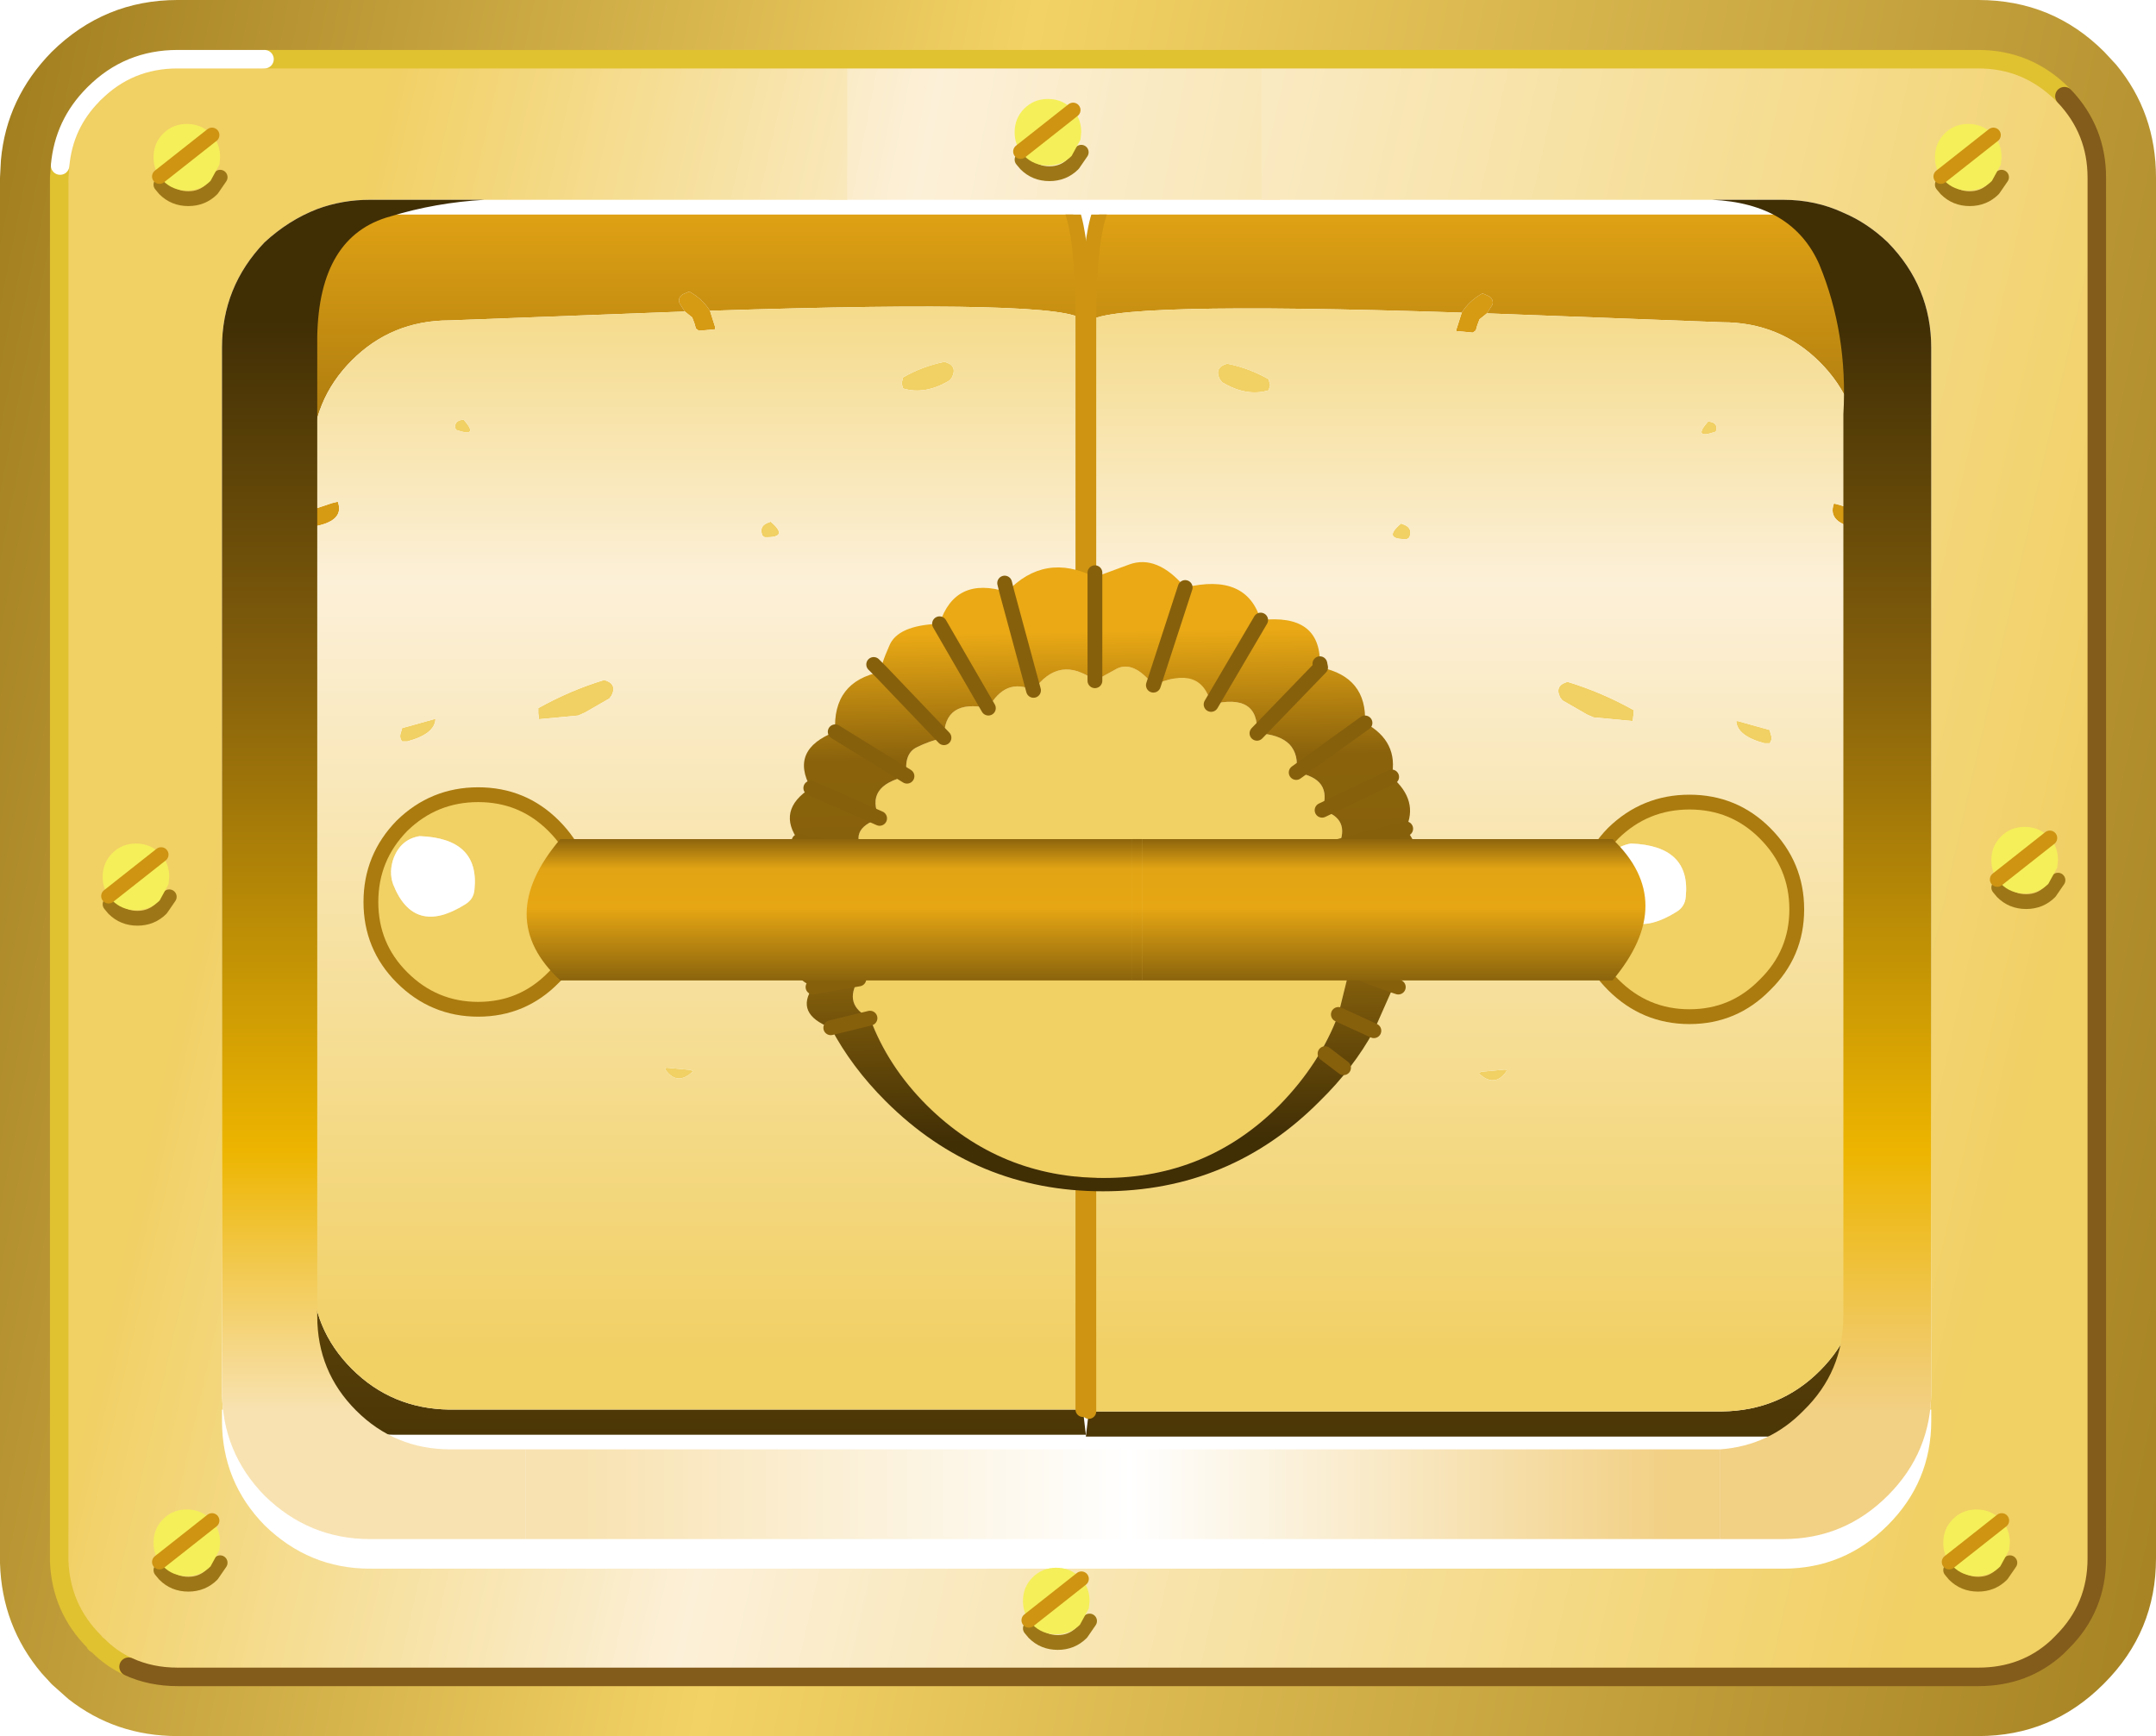 <svg viewBox="0 0 116.55 93.85" preserveAspectRatio="xMidYMid" anigen:version="0.8.1" xmlns:xlink="http://www.w3.org/1999/xlink" xmlns="http://www.w3.org/2000/svg" xmlns:anigen="http://www.anigen.org/namespace"><g transform="translate(-19.5 -3.5)"><clipPath id="a"><path d="M115.55 15.1q3.45 0 5.85 2.4 2.4 2.4 2.45 5.85v50.7q-.05 3.4-2.45 5.8-2.4 2.45-5.85 2.45H40.7q-3.45 0-5.85-2.45-2.4-2.4-2.4-5.8v-50.7q0-3.45 2.4-5.85 2.4-2.4 5.85-2.4h74.85" fill="#33f" fill-rule="evenodd"/></clipPath><g clip-path="url(#a)"><use height="82" transform="translate(53.5 -15.5)" width="32.6" xlink:href="#sprite0"/><use height="82" transform="translate(32.7 -8.05)" width="32.6" xlink:href="#sprite0"/><use height="82" transform="translate(81.95 -14.05)" width="32.6" xlink:href="#sprite0"/><use height="82" transform="translate(86.35 -4.6)" width="32.6" xlink:href="#sprite0"/><use height="82" transform="translate(59.85 -4.6)" width="32.6" xlink:href="#sprite0"/><use height="82" transform="translate(70.6 2.3)" width="32.6" xlink:href="#sprite0"/><use height="82" transform="translate(48.05 2)" width="32.6" xlink:href="#sprite0"/><use height="84.55" transform="matrix(.8 0 0 .8 32.48 13.42)" width="57.45" xlink:href="#b"><animateTransform attributeName="transform" attributeType="auto" type="translate" values="0 0;-53 0" calcMode="spline" keyTimes="0;1" keySplines="0 0 1 1" dur="0.3s" begin="1.3s" repeatCount="0" additive="sum" accumulate="none" fill="freeze"/></use><use height="84.55" transform="matrix(-.8 0 0 .8 123.92 13.52)" width="57.45" xlink:href="#b"><animateTransform attributeName="transform" attributeType="auto" type="translate" values="0 0;-53 0" calcMode="spline" keyTimes="0;1" keySplines="0 0 1 1" dur="0.3s" begin="1.3s" repeatCount="0" additive="sum" accumulate="none" fill="freeze"/></use></g><use height="93.85" transform="translate(19.5 3.5)" width="116.55" xlink:href="#c"/><use height="5.55" transform="matrix(.8 0 0 .8 124.02 10.2)" width="5.1" xlink:href="#d"/><use height="5.55" transform="matrix(.8 0 0 .8 27.72 10.2)" width="5.1" xlink:href="#d"/><use height="5.55" transform="matrix(.8 0 0 .8 27.72 85.1)" width="5.1" xlink:href="#d"/><use height="5.55" transform="matrix(.8 0 0 .8 124.47 85.1)" width="5.1" xlink:href="#d"/><use height="5.55" transform="matrix(.8 0 0 .8 127.07 48.2)" width="5.1" xlink:href="#d"/><use height="5.55" transform="matrix(.8 0 0 .8 24.97 49.1)" width="5.1" xlink:href="#d"/><use height="5.55" transform="matrix(.8 0 0 .8 74.27 8.85)" width="5.1" xlink:href="#d"/><use height="5.55" transform="matrix(.8 0 0 .8 74.72 88.25)" width="5.1" xlink:href="#d"/><use height="72.4" transform="translate(31.5 14.3)" width="92.4" xlink:href="#e"/><use transform="matrix(.8 0 0 .8 79.05 50.9)" xlink:href="#f" width="100%" height="100%">-21.55, -21.25<animateTransform attributeName="transform" attributeType="auto" type="scale" values="1 1;0 0" calcMode="spline" keyTimes="0;1" keySplines="0 0 1 1" dur="0.3s" begin="1s" repeatCount="0" additive="sum" accumulate="none" fill="freeze"/></use><use height="16" transform="matrix(.8 0 0 .8 39.15 46.06)" width="97.35" xlink:href="#g"><animateTransform attributeName="transform" attributeType="auto" type="translate" values="0 0;0 5" calcMode="spline" keyTimes="0;1" keySplines="0 0 1 1" dur="0.1s" begin="0.6s" repeatCount="0" additive="sum" accumulate="none" fill="freeze"/><animateTransform attributeName="transform" attributeType="auto" type="translate" values="0 0;0 -5" calcMode="spline" keyTimes="0;1" keySplines="0 0 1 1" dur="0.1s" begin="0.7s" repeatCount="0" additive="sum" accumulate="none" fill="freeze"/><animateTransform attributeName="transform" attributeType="auto" type="rotate" values="0 48.5 8.5;90 48.5 8.5" calcMode="spline" keyTimes="0;1" keySplines="0 0 1 1" dur="0.2s" begin="0.8s" repeatCount="0" additive="sum" accumulate="none" fill="freeze"/><animateTransform attributeName="transform" attributeType="auto" type="translate" values="0 0;0 -53" calcMode="spline" keyTimes="0;1" keySplines="0 0 1 1" dur="0.3s" begin="1.3s" repeatCount="0" additive="sum" accumulate="none" fill="freeze"/></use></g><defs><linearGradient gradientTransform="matrix(0 -.068 .067 0 61.55 52.45)" gradientUnits="userSpaceOnUse" id="h" spreadMethod="pad" x1="-819.2" x2="819.2"><stop offset="0" stop-color="#402e05"/><stop offset=".322" stop-color="#85600c"/><stop offset=".753" stop-color="#8a620c"/><stop offset="1" stop-color="#eaa915"/></linearGradient><linearGradient gradientTransform="matrix(0 -.068 .067 0 61.55 72.45)" gradientUnits="userSpaceOnUse" id="i" spreadMethod="pad" x1="-819.2" x2="819.2"><stop offset="0" stop-color="#402e05"/><stop offset=".322" stop-color="#85600c"/><stop offset=".753" stop-color="#8a620c"/><stop offset="1" stop-color="#eaa915"/></linearGradient><linearGradient gradientTransform="matrix(0 .049 -.061 0 32.2 57.25)" gradientUnits="userSpaceOnUse" id="j" spreadMethod="pad" x1="-819.2" x2="819.2"><stop offset="0" stop-color="#f1d064"/><stop offset=".345" stop-color="#fcf0d8"/><stop offset="1" stop-color="#f1d064"/></linearGradient><linearGradient gradientTransform="matrix(.08 .016 -.013 .066 79.9 51)" gradientUnits="userSpaceOnUse" id="k" spreadMethod="pad" x1="-819.2" x2="819.2"><stop offset="0" stop-color="#a37f20"/><stop offset=".4" stop-color="#f3d265"/><stop offset="1" stop-color="#a37f20"/></linearGradient><linearGradient gradientTransform="matrix(.059 .011 -.012 .062 75.9 58.7)" gradientUnits="userSpaceOnUse" id="l" spreadMethod="pad" x1="-819.2" x2="819.2"><stop offset="0" stop-color="#f1d064"/><stop offset=".345" stop-color="#fcf0d8"/><stop offset="1" stop-color="#f1d064"/></linearGradient><linearGradient gradientTransform="matrix(.059 .013 -.014 .062 79.65 58.65)" gradientUnits="userSpaceOnUse" id="m" spreadMethod="pad" x1="-819.2" x2="819.2"><stop offset="0" stop-color="#f1d064"/><stop offset=".345" stop-color="#fcf0d8"/><stop offset="1" stop-color="#f1d064"/></linearGradient><linearGradient gradientTransform="matrix(0 .036 -.054 0 70.7 50.3)" gradientUnits="userSpaceOnUse" id="n" spreadMethod="pad" x1="-819.2" x2="819.2"><stop offset="0" stop-color="#402e05"/><stop offset=".322" stop-color="#85600c"/><stop offset=".761" stop-color="#edb500"/><stop offset="1" stop-color="#f8e2b1"/></linearGradient><linearGradient gradientTransform="matrix(0 .036 -.054 0 70.7 50.3)" gradientUnits="userSpaceOnUse" id="o" spreadMethod="pad" x1="-819.2" x2="819.2"><stop offset="0" stop-color="#402e05"/><stop offset=".322" stop-color="#85600c"/><stop offset=".761" stop-color="#edb500"/><stop offset="1" stop-color="#f2d084"/></linearGradient><linearGradient gradientTransform="matrix(-.036 -0 0 -.054 80.25 64.85)" gradientUnits="userSpaceOnUse" id="p" spreadMethod="pad" x1="-819.2" x2="819.2"><stop offset="0" stop-color="#f2d084"/><stop offset=".494" stop-color="#fff"/><stop offset="1" stop-color="#f8e2b1"/></linearGradient><linearGradient gradientTransform="matrix(-0 -.021 .067 -.001 26.9 21.8)" gradientUnits="userSpaceOnUse" id="q" spreadMethod="pad" x1="-819.2" x2="819.2"><stop offset="0" stop-color="#402e05"/><stop offset=".322" stop-color="#85600c"/><stop offset=".753" stop-color="#8a620c"/><stop offset="1" stop-color="#eaa915"/></linearGradient><linearGradient gradientTransform="matrix(0 -.006 .006 0 42.75 4.8)" gradientUnits="userSpaceOnUse" id="t" spreadMethod="pad" x1="-819.2" x2="819.2"><stop offset="0" stop-color="#87610c"/><stop offset=".518" stop-color="#e7a714"/><stop offset=".784" stop-color="#e2a414"/><stop offset="1" stop-color="#87600c"/></linearGradient><linearGradient gradientTransform="matrix(0 -.006 .006 0 47.75 4.8)" gradientUnits="userSpaceOnUse" id="u" spreadMethod="pad" x1="-819.2" x2="819.2"><stop offset="0" stop-color="#87610c"/><stop offset=".518" stop-color="#e7a714"/><stop offset=".784" stop-color="#e2a414"/><stop offset="1" stop-color="#87600c"/></linearGradient><linearGradient gradientTransform="matrix(0 -.006 .006 0 37.75 4.8)" gradientUnits="userSpaceOnUse" id="v" spreadMethod="pad" x1="-819.2" x2="819.2"><stop offset="0" stop-color="#87610c"/><stop offset=".518" stop-color="#e7a714"/><stop offset=".784" stop-color="#e2a414"/><stop offset="1" stop-color="#87600c"/></linearGradient><g id="w"><path d="m48.2 31-.15.2q-1.65 1-3.15.55l-.1-.35.1-.4q1.3-.75 2.8-1.05.9.25.5 1.05m-33.5 3.55-.05-.1q-.1-.4.3-.55l.25-.05q1.1 1.25-.5.7m20.85 7.25-.15-.1q-.25-.6.3-.85l.25-.1q1.3 1.1-.4 1.05m-15.3 11.9v-.35q2.15-1.2 4.45-1.9.9.25.5 1.05l-.15.2-1.65.95-.45.2-2.65.25-.05-.4m15.95 9.7.25-.05q.85 1.7-2.15 1.65l-.1-.1q.25-1.25 2-1.5m-3.85 6.75q-1.05 1-2.85 0h2.85M11.05 55.6q-.2-.25-.1-.55l.1-.35 2.15-.6h.1q-.05 1-1.9 1.5h-.35m5.15 10.55q.55 1.4-1.9 2.7l-1.4.8-.6.2-.15-.6.05-.15q1.4-2.05 3.75-2.9l.25-.05m12.75 11.5 1.6.15.15.1q-1.05 1-1.85-.1-.1-.15.1-.15m22.65-27.5q.45 1.1-1.85 2l-3.3.2q1.6-1.5 4-2.2l1-.25.15.25" fill="#f1d064" fill-rule="evenodd" transform="translate(-.1 -17.9)"/><path d="m4.95 41.1-.35.05q.3.55-.9.15l-.05-.1q-.05-.35.25-.5l.1-.35.2-.2.75-.2 1.35-.45.4-.1q.5 1.35-1.75 1.7m25.2-14.55L29.8 26l-.05-.15q0-.35.35-.5l.35-.15q.9.5 1.4 1.3l.35 1.1v.15l-1.1.1-.2-.15-.1-.35-.15-.4-.5-.4" fill="#d69a13" fill-rule="evenodd" transform="translate(-.1 -17.9)"/><path d="M.1 70.15h4.85v21.3q0 3.85 2.7 6.55 2.7 2.7 6.6 2.75h42.8l.2 1.7h-46.8q-4.3-.05-7.35-3.05-3-3-3-7.3V70.15" fill="url(#h)" fill-rule="evenodd" transform="translate(-.1 -17.9)"/><path d="M54.7 18.45q2.35-.8 2.35 8.7-.85-1.45-25.2-.65-.5-.8-1.4-1.3l-.35.15q-.35.15-.35.5l.05.15.35.55-15.9.6q-3.9 0-6.6 2.7-2.7 2.7-2.7 6.6v3.5l-.75.2-.2.2-.1.35q-.3.15-.25.5l.05.1q1.2.4.9-.15l.35-.05v29.05H.1v-41.4q0-4.3 3-7.3 3.05-3 7.35-3H54.7" fill="url(#i)" fill-rule="evenodd" transform="translate(-.1 -17.9)"/><path d="M48.2 31q.4-.8-.5-1.05-1.5.3-2.8 1.05l-.1.4.1.35q1.5.45 3.15-.55l.15-.2M4.95 70.15V41.1q2.25-.35 1.75-1.7l-.4.1-1.35.45v-3.5q0-3.9 2.7-6.6 2.7-2.7 6.6-2.7l15.9-.6.5.4.15.4.1.35.2.15 1.1-.1v-.15l-.35-1.1q24.35-.8 25.2.65v73.6h-42.8q-3.9-.05-6.6-2.75-2.7-2.7-2.7-6.55v-21.3m9.75-35.6q1.6.55.5-.7l-.25.05q-.4.15-.3.55l.05.1m1.5 31.6-.25.05q-2.35.85-3.75 2.9l-.05.15.15.6.6-.2 1.4-.8q2.45-1.3 1.9-2.7M11.05 55.6h.35q1.85-.5 1.9-1.5h-.1l-2.15.6-.1.35q-.1.3.1.55m21.3 14.55H29.5q1.8 1 2.85 0m3.85-6.75q-1.75.25-2 1.5l.1.1q3 .05 2.15-1.65l-.25.05m-15.95-9.7.05.4 2.65-.25.45-.2 1.65-.95.15-.2q.4-.8-.5-1.05-2.3.7-4.45 1.9v.35m15.3-11.9q1.7.05.4-1.05l-.25.1q-.55.25-.3.85l.15.1m16.05 8.35-.15-.25-1 .25q-2.4.7-4 2.2l3.3-.2q2.3-.9 1.85-2m-22.65 27.5q-.2 0-.1.15.8 1.1 1.85.1l-.15-.1-1.6-.15" fill="url(#j)" fill-rule="evenodd" transform="translate(-.1 -17.9)"/><path d="M57.05 27.15q0-9.5-2.35-8.7m2.35 8.7v23m0 20v30.6" fill="none" stroke="#ce9412" stroke-linecap="round" stroke-linejoin="round" transform="translate(-.1 -17.9)"/></g><g id="c"><path d="M65.3 6.7H29.1q-2.65 0-4.5 1.85l-.05.05q-1.6 1.6-1.8 3.85l-.05.65v74.8q.1 2.55 1.9 4.35l.05.1.15.1q.75.75 1.65 1.15 1.2.55 2.65.55h97.35q2.5 0 4.25-1.6l.1-.1.2-.2q1.85-1.85 1.85-4.5V13.1q0-2.55-1.75-4.4l-.1-.1q-1.9-1.9-4.55-1.9H65.3m61.15-3.2q4 0 6.8 2.8l.65.7q2.15 2.6 2.15 6.1v74.65q0 3.95-2.8 6.75l-.05.05q-2.8 2.8-6.75 2.8H29.1q-3.35 0-5.9-2l-.9-.8-.55-.6Q19.6 91.4 19.5 88V13.1l.05-.95q.3-3.35 2.75-5.85 2.85-2.8 6.8-2.8h97.35" fill="url(#k)" fill-rule="evenodd" transform="translate(-19.5 -3.5)"/><path d="M88.7 14.3H64.3V6.7h24.4v7.6" fill="url(#l)" fill-rule="evenodd" transform="translate(-19.5 -3.5)"/><path d="M65.3 14.3H39.5q-1.5 0-2.85.5-1.55.6-2.85 1.8-2.3 2.4-2.3 5.7v56.4q0 3.3 2.3 5.65 2.4 2.35 5.7 2.35h76.4q3.3 0 5.65-2.35 2.35-2.35 2.35-5.65V22.3q0-3.3-2.35-5.7-1.1-1.05-2.4-1.6-1.5-.7-3.25-.7H87.7V6.7h38.75q2.65 0 4.55 1.9l.1.1q1.75 1.85 1.75 4.4v74.65q0 2.65-1.85 4.5l-.2.2-.1.1q-1.75 1.6-4.25 1.6H29.1q-1.45 0-2.65-.55-.9-.4-1.65-1.15l-.15-.1-.05-.1q-1.8-1.8-1.9-4.35V13.1l.05-.65q.2-2.25 1.8-3.85l.05-.05q1.85-1.85 4.5-1.85h36.2v7.6" fill="url(#m)" fill-rule="evenodd" transform="translate(-19.5 -3.5)"/><path d="M65.3 6.7H33.8m-9.2 1.85-.05.05m-1.8 3.85-.05.65v74.8q.1 2.55 1.9 4.35l.05.1.15.1q.75.75 1.65 1.15M131.1 8.7l-.1-.1q-1.9-1.9-4.55-1.9H65.3" fill="none" stroke="#e0c130" stroke-linecap="round" stroke-linejoin="round" transform="translate(-19.5 -3.5)"/><path d="M26.45 93.6q1.2.55 2.65.55h36.2m67.55-32.05v-49q0-2.55-1.75-4.4M65.3 94.15h61.15q2.5 0 4.25-1.6l.1-.1.2-.2q1.85-1.85 1.85-4.5V62.1" fill="none" stroke="#835b1b" stroke-linecap="round" stroke-linejoin="round" transform="translate(-19.5 -3.5)"/><path d="M33.8 6.7h-4.7q-2.65 0-4.5 1.85m-.05.05q-1.6 1.6-1.8 3.85" fill="none" stroke="#fff" stroke-linecap="round" stroke-linejoin="round" transform="translate(-19.5 -3.5)"/><path d="M31.5 79.7h6l1.25 1.65q2.1 2.1 5.1 2.1h68.1q3 0 5.05-2.1l1.3-1.65h5.6v.6q0 3.3-2.35 5.65-2.35 2.35-5.65 2.35H39.5q-3.3 0-5.7-2.35-2.3-2.35-2.3-5.65v-.6" fill="#fff" fill-rule="evenodd" transform="translate(-19.5 -3.5)"/></g><g id="x"><path d="m4.5 3.6-.55.8q-.65.65-1.6.65-.95 0-1.6-.65L.5 4.1" fill="none" stroke="#9d7717" stroke-linecap="round" stroke-linejoin="round" transform="translate(.1)"/><path d="m4.45 2.75-.6 1.1q-.65.65-1.6.65-.95 0-1.6-.65l-.25-.3Q0 3 0 2.25 0 1.3.65.65 1.3 0 2.25 0q.95 0 1.6.65l.1.1q.55.6.55 1.5l-.05.5m-.5-2L.4 3.55 3.95.75" fill="#f5ef5a" fill-rule="evenodd" transform="translate(.1)"/><path d="M.4 3.55 3.95.75" fill="none" stroke="#ce9412" stroke-linecap="round" stroke-linejoin="round" transform="translate(.1)"/></g><g id="e" fill-rule="evenodd"><path d="M47.9 86.7h-8.4q-3.3 0-5.7-2.35-2.3-2.35-2.3-5.65V22.3q0-3.3 2.3-5.7 1.3-1.2 2.85-1.8 1.35-.5 2.85-.5h6.2q-2.65.15-5.1.9-3.85 1.05-3.95 6.5v52.95q0 3 2.1 5.1 2.1 2.1 5.1 2.1h4.05v4.85" fill="url(#n)" transform="translate(-31.5 -14.3)"/><path d="M112.5 81.85q2.65-.2 4.5-2.1 2.15-2.1 2.15-5.1V25.9q.25-4.35-1.3-8.1-1.45-3.3-5.8-3.5h3.85q1.75 0 3.25.7 1.3.55 2.4 1.6 2.35 2.4 2.35 5.7v56.4q0 3.3-2.35 5.65-2.35 2.35-5.65 2.35h-3.4v-4.85" fill="url(#o)" transform="translate(-31.5 -14.3)"/><path d="M112.5 81.85v4.85H47.9v-4.85h64.6" fill="url(#p)" transform="translate(-31.5 -14.3)"/></g><g id="y"><path d="M32.05 11.55q1.5.05 2.2.75.65.7.45 1.9 2.5.4 1.75 2.55 1.95.55 1.1 2.45 1.85 1.45.8 3.25l.15 2.35-.2 2.7-.75 3.05q-1.25 3.35-4 6.15-4.9 4.9-11.85 4.9-7 0-11.95-4.9-2.65-2.65-3.85-5.9-1.85-.9-.75-2.65-1.9-1.45-.3-2.75l-.7-1q-.35-.7.85-1.7-1.2-2.25.6-2.95-1.3-1.7.95-2.45-1.05-2.2 1.85-2.85-.25-1.5.65-1.95.9-.45 1.85-.65 0-2.65 3-2 1.15-2.1 3.05-1.2Q18.7 6.2 21.1 8l1.45-.8q1.15-.6 2.5 1.1 3.25-1.45 3.9 1.3 3.25-.8 3.1 1.95" fill="#f1d064" fill-rule="evenodd"/><path d="M36.35 7.1q3.15.65 3 3.75 2.3 1.25 1.8 3.65 1.85 1.6.95 3.5 1.3 1.8.9 2.85l-.6 1.2-.2 2.95-.9 3.6-1.35 3.05q-1.4 2.55-3.65 4.75-6.05 6.1-14.65 6.1-8.6 0-14.7-6.1-2.3-2.3-3.7-4.95-2.45-.95-1.2-2.75-2.45-1.25-.8-3-2.35-1.85-.25-3.4l-.8-.9q-.65-.9.9-2.55-1.55-2.1.8-3.6-1.45-2.6 1.65-3.8-.2-3.4 3.1-4.05-.05-.4.55-1.75.55-1.4 3.4-1.5Q11.65.9 15.15 2l1.8 6.65L15.15 2Q17.7-.7 21.1 1l2.3-.85q1.9-.7 3.8 1.55l-2.15 6.6 2.15-6.6q4.15-1 5.1 2.2 4.05-.45 4 2.95v.2l.05.05-4.3 4.45 4.3-4.45m-1.65 7.1q.2-1.2-.45-1.9-.7-.7-2.2-.75.15-2.75-3.1-1.95-.65-2.75-3.9-1.3-1.35-1.7-2.5-1.1L21.1 8V1v7q-2.4-1.8-4.15.65-1.9-.9-3.05 1.2l-3.3-5.7 3.3 5.7q-3-.65-3 2-.95.2-1.85.65-.9.45-.65 1.95-2.9.65-1.85 2.85-2.25.75-.95 2.45-1.8.7-.6 2.95-1.2 1-.85 1.7l.7 1q-1.6 1.3.3 2.75-1.1 1.75.75 2.65 1.2 3.25 3.85 5.9 4.95 4.9 11.95 4.9 6.95 0 11.85-4.9 2.75-2.8 4-6.15l.75-3.05.2-2.7-.15-2.35q1.05-1.8-.8-3.25.85-1.9-1.1-2.45.75-2.15-1.75-2.55l4.65-3.35-4.65 3.35m-5.75-4.6 3.35-5.7-3.35 5.7M42.4 22.05l-4.05.4 4.05-.4M42.1 18l-4.55 1.2L42.1 18m-.95-3.5-4.7 2.25 4.7-2.25m-1.2 17.15-2.4-1.1 2.4 1.1m-2.05 2.5-1.25-.95 1.25.95M2.05 28.7l3.1-.55-3.1.55m1.2 2.75 2.65-.65-2.65.65m-2-5.75 3.6-.3-3.6.3m2.3-14.25 4.85 3-4.85-3m3.1-4.05 4.25 4.45L6.65 7.4M1.9 15.25l4.65 2.05-4.65-2.05m-.8 3.6 4.5.9-4.5-.9M1 22.3l4 .4-4-.4m40.3 6.3-3-1.1 3 1.1m-2.2-3.7 3.1.1-3.1-.1" fill="url(#q)" fill-rule="evenodd"/><path d="m41.3 28.6.3.1m-6.9-14.5 4.65-3.35m-7.3.7 4.3-4.45-.05-.25m-4-2.95-3.35 5.7m-3.9-1.3 2.15-6.6m11.15 20.75 4.05-.4m-4.85-2.85L42.1 18m-5.65-1.25 4.7-2.25m-24.2-5.85L15.15 2 15 1.4m-4.4 2.75 3.3 5.7M6.65 7.4l-.5-.5M5 22.7l-4-.4m4.6-2.55-4.5-.9m5.45-1.55L1.9 15.25m9-3.4L6.65 7.4m1.75 7.05-4.85-3m1.3 13.95-3.6.3m4.65 5.1-2.65.65m1.9-3.3-3.1.55m34.6 4.5 1.25.95m-.35-3.6 2.4 1.1M42.2 25l-3.1-.1m-.8 2.6 3 1.1M21.1 1v7m0-7V.7" fill="none" stroke="#87600c" stroke-linecap="round" stroke-linejoin="round"/></g><g id="g" transform="translate(6 -18.7)"><use height="16" transform="translate(-6 18.7)" width="97.35" xlink:href="#r"/><use height="9.55" transform="translate(5 22.2)" width="75.6" xlink:href="#s"/></g><g id="r"><path d="M1.5 25.6q.35-3.45-3.7-3.6-1.25.2-1.75 1.45-.35.95-.05 1.8Q-2.6 28.8.9 26.6q.55-.35.6-1m.25-6.4q3 0 5.1 2.1Q9 23.45 9 26.45q0 3-2.15 5.1-2.1 2.15-5.1 2.15-3 0-5.15-2.15-2.1-2.1-2.1-5.1 0-3 2.1-5.15 2.15-2.1 5.15-2.1" fill="#f1d064" fill-rule="evenodd" transform="translate(6 -18.7)"/><path d="M1.5 25.6q-.05.65-.6 1-3.5 2.2-4.9-1.35-.3-.85.05-1.8.5-1.25 1.75-1.45 4.05.15 3.7 3.6" fill="#fff" fill-rule="evenodd" transform="translate(6 -18.7)"/><path d="M1.75 19.2q3 0 5.1 2.1Q9 23.45 9 26.45q0 3-2.15 5.1-2.1 2.15-5.1 2.15-3 0-5.15-2.15-2.1-2.1-2.1-5.1 0-3 2.1-5.15 2.15-2.1 5.15-2.1z" fill="none" stroke="#ab7b0f" stroke-linecap="round" stroke-linejoin="round" transform="translate(6 -18.7)"/><path d="M83.6 19.7q3 0 5.1 2.1 2.15 2.15 2.15 5.15 0 3-2.15 5.1-2.1 2.15-5.1 2.15-3 0-5.15-2.15-2.1-2.1-2.1-5.1 0-3 2.1-5.15 2.15-2.1 5.15-2.1m-.25 6.4q.35-3.45-3.7-3.6-1.25.2-1.75 1.45-.35.95-.05 1.8 1.4 3.55 4.9 1.35.55-.35.6-1" fill="#f1d064" fill-rule="evenodd" transform="translate(6 -18.7)"/><path d="M83.35 26.1q-.05.65-.6 1-3.5 2.2-4.9-1.35-.3-.85.05-1.8.5-1.25 1.75-1.45 4.05.15 3.7 3.6" fill="#fff" fill-rule="evenodd" transform="translate(6 -18.7)"/><path d="M83.6 19.7q3 0 5.1 2.1 2.15 2.15 2.15 5.15 0 3-2.15 5.1-2.1 2.15-5.1 2.15-3 0-5.15-2.15-2.1-2.1-2.1-5.1 0-3 2.1-5.15 2.15-2.1 5.15-2.1z" fill="none" stroke="#ab7b0f" stroke-linecap="round" stroke-linejoin="round" transform="translate(6 -18.7)"/></g><g id="z" fill-rule="evenodd"><path d="M46.6 0v9.55h-.65V0h.65" fill="url(#t)" transform="translate(-5)"/><path d="M45.95 0v9.55H7.3Q2.75 5.35 7.3 0h38.65" fill="url(#u)" transform="translate(-5)"/><path d="M46.6 9.55V0h31.8q4.45 4.25 0 9.55H46.6" fill="url(#v)" transform="translate(-5)"/></g><use height="84.55" width="57.45" xlink:href="#w" id="b"/><use height="5.55" width="5.1" xlink:href="#x" id="d"/><use height="42.5" transform="translate(-21.55 -21.25)" width="43.1" xlink:href="#y" id="f"/><use height="9.55" width="75.6" xlink:href="#z" id="s"/></defs></svg>